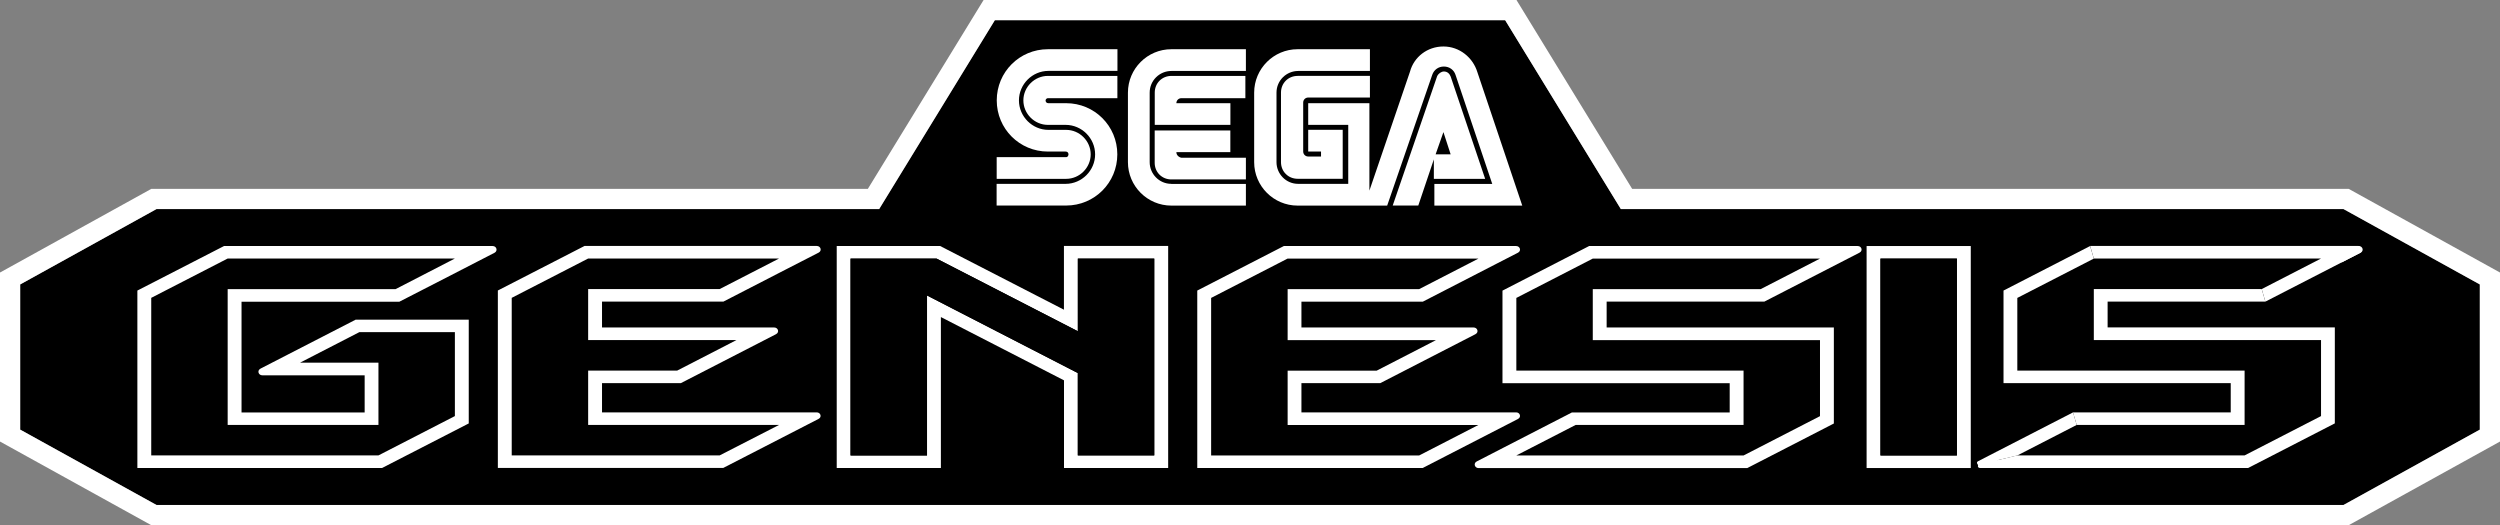 <?xml version="1.0" encoding="utf-8"?>
<!-- Generator: Adobe Illustrator 25.1.0, SVG Export Plug-In . SVG Version: 6.00 Build 0)  -->
<svg version="1.1" id="Layer_1" xmlns="http://www.w3.org/2000/svg" xmlns:xlink="http://www.w3.org/1999/xlink" x="0px" y="0px"
	 viewBox="0 0 3840 806.6" style="enable-background:new 0 0 3840 806.6;" xml:space="preserve">
<rect x="0" y="0" width="3840" height="806.6" fill="#808080" stroke="none"/>
<style type="text/css">
	.st0{fill:#0C0002;}
	.st1{fill:#FFFFFF;}
	.st2{fill:#FFFFFF;stroke:#000000;stroke-width:6.189;stroke-linecap:round;stroke-linejoin:round;stroke-miterlimit:10;}
	.st3{fill:#FFFFFF;stroke:#000000;stroke-width:6.189;stroke-miterlimit:10;}
	.st4{fill:#F3FFFD;}
	.st5{stroke:#FFFFFF;stroke-width:6.189;stroke-miterlimit:10;}
</style>
<g>
	<g>
		<polygon points="240.4,775.6 31,659.9 31,436.9 240.4,321.1 1350.4,321.1 1528.1,31 2311.9,31 2489.6,321.1 3599.6,321.1 
			3809,436.9 3809,659.9 3599.6,775.6 		"/>
		<polygon points="241.5,771.2 35.5,657.2 35.5,439.5 241.5,325.5 1352.9,325.5 1530.6,35.5 2309.4,35.5 2487.1,325.5 3598.5,325.5 
			3804.5,439.5 3804.5,657.2 3598.5,771.2 		"/>
		<polygon points="242.7,766.7 39.9,654.6 39.9,442.1 242.7,330 1355.4,330 1533.1,39.9 2306.9,39.9 2484.6,330 3597.3,330 
			3800.1,442.1 3800.1,654.6 3597.3,766.7 		"/>
		<g>
			<g>
				<path class="st1" d="M2867.1,377.9v341h160v-341H2867.1z M2888.4,699.5V397.2h117.4v302.4H2888.4z"/>
				<rect x="2888.4" y="397.2" width="117.4" height="302.4"/>
			</g>
			<g>
				<path class="st1" d="M1634.2,377.9v97.8l-190.1-97.8h-158.9v341h160V487l189.1,97.2v134.6h160v-341H1634.2z M1772.9,699.5
					h-117.4V573l-231.6-119.1v245.7h-117.4V397.2h132.1l217,111.6V397.2h117.4V699.5z"/>
				<polygon points="1655.5,397.2 1655.5,508.8 1438.5,397.2 1306.4,397.2 1306.4,699.6 1423.9,699.6 1423.9,453.8 1655.5,573 
					1655.5,699.5 1772.9,699.5 1772.9,397.2 				"/>
			</g>
			<g>
				<polygon points="3565.1,522.3 3216.1,522.3 3216.1,444.1 3474,444.1 3565.1,397.2 3216.1,397.2 3098.6,457.6 3098.6,569.2 
					3447.7,569.2 3447.7,652.7 3189.8,652.7 3098.6,699.5 3447.7,699.5 3565.1,639.1 				"/>
				<g>
					<path class="st1" d="M3596.4,403.3l29.6-15.2c5.4-2.8,3.2-10.2-3-10.2h-19.2"/>
					<path class="st3" d="M3067,693.6l-29.2,15c-5.4,2.8-3.2,10.2,3,10.2h29"/>
					<g>
						<polygon class="st1" points="3426.4,633.4 3184.1,633.4 3189.8,652.7 3447.7,652.7 3447.7,569.2 3098.6,569.2 3098.6,489.2 
							3098.6,482.3 3098.6,457.6 3216.1,397.2 3210.4,377.9 3077.4,446.3 3077.4,481.4 3077.4,490.9 3077.4,588.5 3426.4,588.5 
													"/>
						<path class="st1" d="M3237.3,463.3h242.3l-5.6-19.3h-257.9v78.3h349l0,116.8l-117.4,60.4H3099c-0.3,0-0.5,0-0.8,0.1
							l-57.9,13.8c-3.4,0.8-2.8,5.4,0.8,5.4h412.1l133.1-68.5l0-147.4h-349V463.3z"/>
						<path class="st1" d="M3623.4,383.2c3.4-0.8,2.8-5.4-0.8-5.4h-412.1l5.6,19.3h349l-91.1,46.9l5.6,19.3l146-75.1
							C3628.7,386.7,3626.8,382.4,3623.4,383.2z"/>
						<path class="st1" d="M3040.4,713.5l57.9-13.8c0.3-0.1,0.5-0.1,0.7-0.3l90.8-46.7l-5.6-19.3l-146,75.1
							C3035.1,710.1,3037,714.3,3040.4,713.5z"/>
					</g>
				</g>
			</g>
			<g>
				<polygon points="2795.5,522.3 2446.5,522.3 2446.5,444.1 2704.4,444.1 2795.5,397.2 2446.5,397.2 2329.1,457.6 2329.1,569.2 
					2678.1,569.2 2678.1,600.7 2678.1,652.7 2420.2,652.7 2329.1,699.5 2678.1,699.5 2795.5,639.1 				"/>
				<path class="st1" d="M2853.4,377.9h-0.4h-13.2h-398.9l-133.1,68.5l0,36v106.2h349v44.9h-242.3l-105.9,54.5v0l-40.4,20.8
					c-5.4,2.8-3.2,10.2,3,10.2h0.4h43.7h368.4l133.1-68.5V503h-349v-39.7H2710l0,0l146-75.1c0,0,0,0,0,0l0.3-0.2
					C2861.7,385.3,2859.6,377.9,2853.4,377.9z M2795.5,397.2l-91.1,46.9h-257.9v78.3h349v116.8l-117.4,60.4h-349l-0.4,0.1
					c0.2-0.1,0.5-0.1,0.7-0.3l90.8-46.7h257.9v-83.5l-349,0l0-90.6v-21l117.4-60.4h348.7c0.3,0,0.5,0,0.8-0.1L2795.5,397.2z"/>
			</g>
			<polygon points="1977.7,569.2 2114.5,569.2 2205.6,522.3 1977.7,522.3 1977.7,444.1 2179.7,444.1 2270.9,397.2 1977.7,397.2 
				1860.3,457.6 1860.3,699.5 1960.6,699.5 1977.7,699.5 2179.7,699.5 2270.9,652.7 1977.7,652.7 			"/>
			<polygon points="903.4,569.2 1040.2,569.2 1131.3,522.3 903.4,522.3 903.4,444.1 1105.4,444.1 1196.6,397.2 903.4,397.2 
				786,457.6 786,699.5 886.3,699.5 903.4,699.5 1105.4,699.5 1196.6,652.7 903.4,652.7 			"/>
			<polygon points="551.9,510.2 460.8,557.1 581.3,557.1 581.3,652.7 349.7,652.7 349.7,444.1 607.6,444.1 698.8,397.2 349.7,397.2 
				232.3,457.6 232.3,699.6 349.7,699.6 349.7,699.5 581.3,699.5 698.8,639.1 698.8,510.2 			"/>
		</g>
		<path class="st1" d="M3607.6,290.1l-1100.6,0L2329.3,0h-818.5L1333,290.1l-1100.6,0L0,418.6v259.6l232.4,128.5h3375.2L3840,678.2
			V418.6L3607.6,290.1z M2489.6,321.1h1110L3809,436.9v223l-209.4,115.8H240.4L31,659.9v-223l209.4-115.8h1110L1528.1,31h783.8"/>
		<g>
			<g>
				<path class="st1" d="M1637.7,241.4h-106.8v33.3h106.8c20.5,0,37.6-17.1,37.6-37.6c0-20.5-17.1-37.6-37.6-37.6h-27.3
					c-24.8,0-45.3-20.5-45.3-45.3s20.5-45.3,45.3-45.3h106V75.6h-106.8c-43.6,0-78.6,35-78.6,78.6s35,78.6,78.6,78.6h27.3
					c2.6,0,4.3,1.7,4.3,4.3C1641.1,239.7,1639.4,241.4,1637.7,241.4z"/>
				<path class="st1" d="M1609.5,150.8h106.8v-34.2h-106.8c-20.5,0-37.6,17.1-37.6,37.6s17.1,37.6,37.6,37.6h27.3
					c24.8,0,45.3,20.5,45.3,45.3s-20.5,45.3-45.3,45.3h-106v33.3h106.8c43.6,0,78.6-35,78.6-78.6s-35-78.6-78.6-78.6h-27.3
					c-2.6,0-4.3-1.7-4.3-4.3C1606.1,152.5,1607.8,150.8,1609.5,150.8z"/>
			</g>
			<g>
				<path class="st1" d="M1993.2,116.6c-14.5,0-25.6,11.1-25.6,25.6v106.8c0,14.5,11.1,25.6,25.6,25.6h69.2v-75.2h-53v33.3h19.7v7.7
					h-19.7c-4.3,0-7.7-3.4-7.7-7.7v-75.2c0-4.3,3.4-7.7,7.7-7.7h94.8v-33.3H1993.2z"/>
				<path class="st1" d="M2203.4,274.7h77.8l-53-157.2c-1.7-4.3-5.1-7.7-10.3-7.7c-4.3,0-8.5,3.4-10.3,6.8l-68.4,199.1h39.3
					l23.9-70.9v29.9H2203.4z M2217.1,202.9l11.1,34.2h-23.1L2217.1,202.9z"/>
				<path class="st1" d="M2269.2,110.7c-6.8-22.2-27.3-39.3-52.1-39.3s-45.3,16.2-51.3,38.5l-62.4,182.9V158.5h-94v33.3h61.5v90.6
					H1994c-18.8,0-33.3-15.4-33.3-33.3V142.3c0-18.8,15.4-33.3,33.3-33.3h110.2V75.6h-111.1c-36.7,0-66.7,29.9-66.7,66.7v106.8
					c0,36.7,29.9,66.7,66.7,66.7h137.6l69.2-200.8c2.6-7.7,9.4-12.8,17.9-12.8s15.4,5.1,17.9,12.8l56.4,167.5h-88.9v33.3h135l0,0
					L2269.2,110.7z"/>
			</g>
			<g>
				<path class="st1" d="M1799.2,282.4c-18.8,0-33.3-15.4-33.3-33.3V142.3c0-18.8,15.4-33.3,33.3-33.3h114.5V75.6h-114.5
					c-36.7,0-66.7,29.9-66.7,66.7v106.8c0,36.7,29.9,66.7,66.7,66.7h114.5v-33.3H1799.2z"/>
				<path class="st1" d="M1806.9,233.7h82.9v-33.3h-116.2v49.6c0,14.5,11.1,25.6,25.6,25.6h114.5v-33.3h-99.1
					C1810.3,241.4,1806.9,238,1806.9,233.7z"/>
				<path class="st1" d="M1889.8,158.5h-82.9c0-4.3,3.4-7.7,7.7-7.7h98.3v-34.2h-113.6c-14.5,0-25.6,11.1-25.6,25.6v49.6h116.2
					V158.5z"/>
			</g>
		</g>
	</g>
	<path class="st1" d="M756.7,377.9h-0.4h-15.4H344.1L211,446.3l0,272.5h138.7l237.2,0L720,650.4V491H546.3v0l-146,75.1c0,0,0,0,0,0
		l-0.3,0.2c-5.4,2.8-3.2,10.2,3,10.2h0.4h23.4h133.3l0,57H371v-170h242.3l74-38l46.4-23.9v0l26-13.4
		C765,385.3,762.8,377.9,756.7,377.9z M607.6,444.1H349.7v86.3v122.3h231.6v-95.6h0H460.8l91.1-46.9h146.8v128.9l-117.4,60.4H349.7
		v0H232.3l0-242l117.4-60.4h349L607.6,444.1z"/>
	<path class="st1" d="M1254.5,633.4h-0.4h-16.7H924.7v-44.9h121.1h0l146-75.1c0,0,0,0,0,0l0.3-0.2c5.4-2.8,3.2-10.2-3-10.2h-0.4h-36
		H924.7v-39.7h186.4v0l87-44.8l32.9-16.9v0l26.5-13.6c5.4-2.8,3.2-10.2-3-10.2h-0.4h-19.9H897.8l-133.1,68.4v272.5h346.3v0l146-75.1
		c0,0,0,0,0,0l0.3-0.2C1262.8,640.8,1260.6,633.4,1254.5,633.4z M1105.4,699.5H786v-242l117.4-60.4h293.2l-30.3,15.6l-3.7,1.9
		l-11.1,5.7l-46.1,23.7h-202v78.3h227.9h0l-91.1,46.9h0H903.4v83.5h293.2L1105.4,699.5z"/>
	<path class="st1" d="M2328.8,633.4h-0.4h-8.5H1999v-44.9h121.1l146-75.1c0,0,0,0,0,0l0.3-0.2c5.4-2.8,3.2-10.2-3-10.2h-0.4h-33.8
		H1999h0v-20.4v-5.1v-14.1h186.4l114.2-58.8v0l32.1-16.5c5.4-2.8,3.2-10.2-3-10.2h-0.4h-25.8h-330.5l0,0L1839,446.3v272.5h346.3
		l146-75.1c0,0,0,0,0,0l0.3-0.2C2337.1,640.8,2334.9,633.4,2328.8,633.4z M2270.9,652.7l-91.1,46.9h-319.5v-242l117.4-60.4h293.2h0
		l-91.1,46.9h-202v33.4v6.4v38.5h0h227.9l-91.1,46.9h-136.8v83.5h292.8c0.3,0,0.5,0,0.8-0.1L2270.9,652.7z"/>
</g>
</svg>
